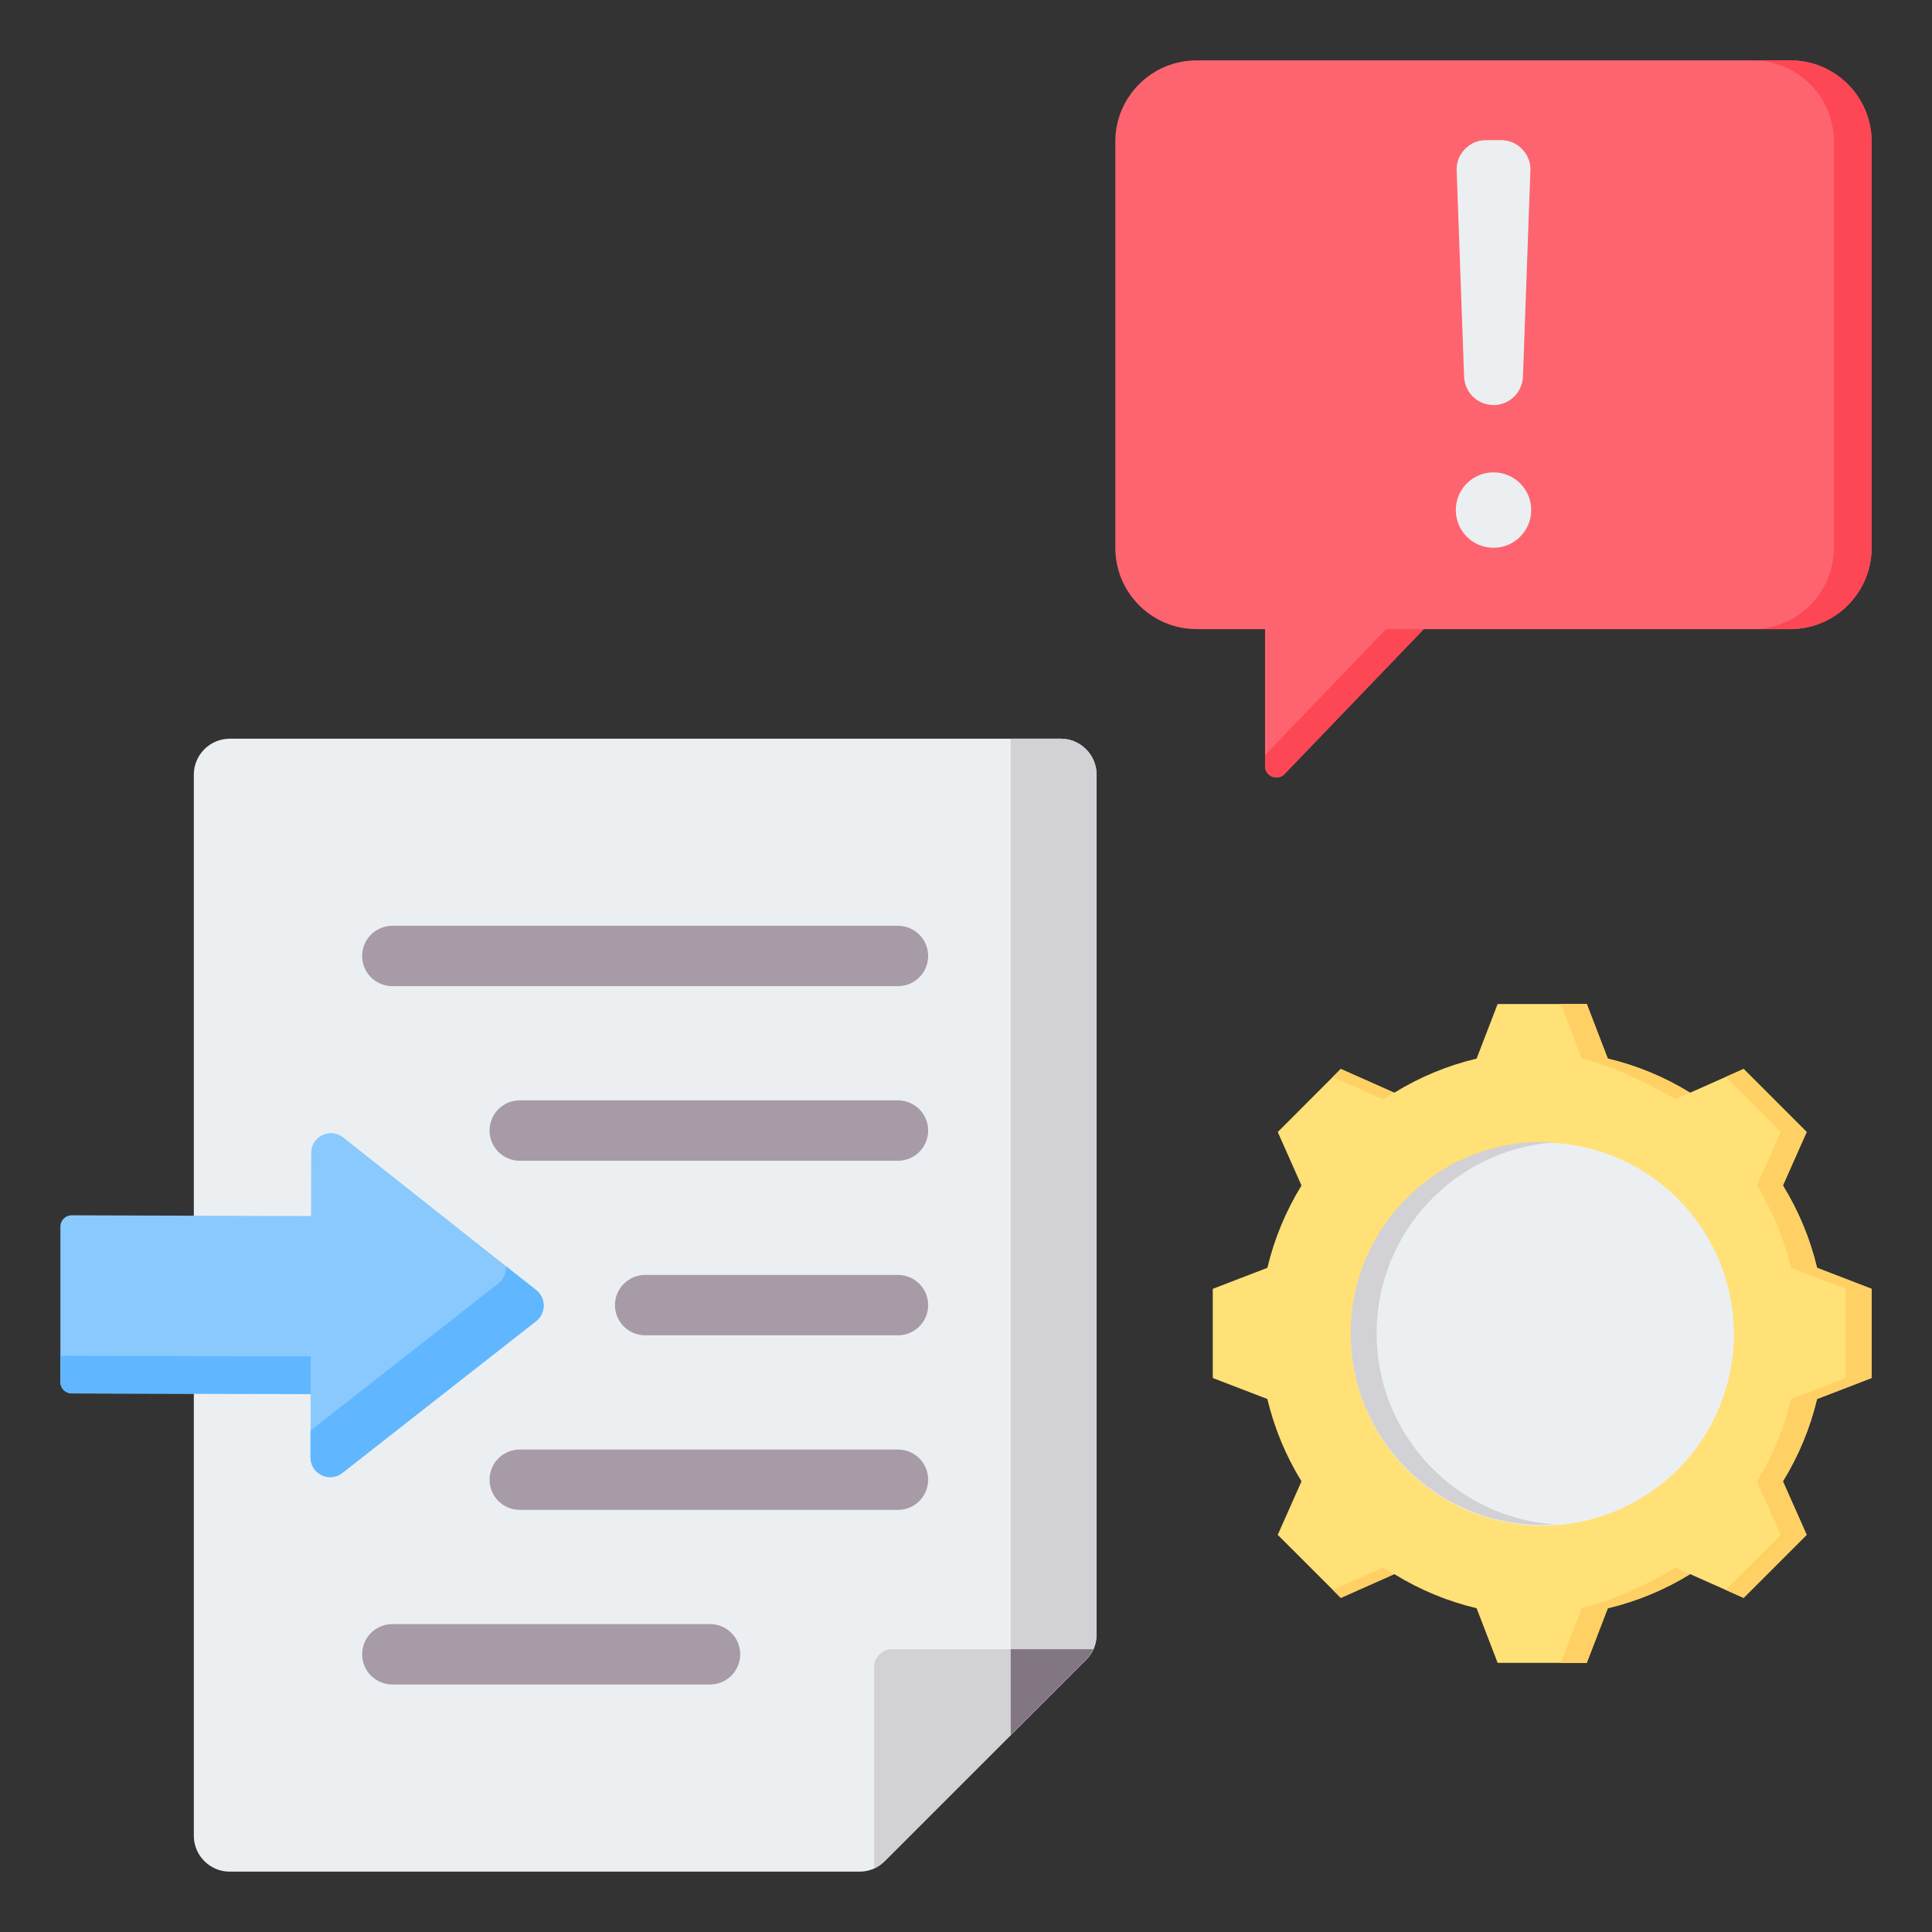 <svg width="70" height="70" viewBox="0 0 70 70" fill="none" xmlns="http://www.w3.org/2000/svg">
<rect x="0" y="0" width="70" height="70" fill="#333333" stroke="none"/>
<path fill-rule="evenodd" clip-rule="evenodd" d="M58.254 38.355C59.307 38.605 60.314 39.023 61.236 39.591L63.175 38.73L65.459 41.014L64.598 42.952C65.166 43.874 65.584 44.882 65.835 45.935L67.812 46.697V49.927L65.835 50.689C65.584 51.742 65.166 52.749 64.598 53.671L65.459 55.61L63.175 57.894L61.237 57.033C60.315 57.602 59.307 58.019 58.254 58.27L57.492 60.248H54.262L53.501 58.27C52.447 58.019 51.44 57.602 50.518 57.033L48.58 57.894L46.295 55.61L47.156 53.672C46.587 52.75 46.17 51.743 45.919 50.689L43.941 49.928V46.697L45.919 45.936C46.17 44.882 46.588 43.875 47.156 42.953L46.295 41.015L48.579 38.73L50.518 39.591C51.44 39.023 52.447 38.606 53.5 38.355L54.262 36.377H57.492L58.254 38.355Z" fill="#FFE177"/>
<path fill-rule="evenodd" clip-rule="evenodd" d="M62.522 39.02L63.173 38.731L65.457 41.015L64.597 42.953C65.165 43.875 65.583 44.882 65.834 45.936L67.811 46.697V49.928L65.833 50.689C65.582 51.743 65.165 52.75 64.597 53.672L65.457 55.61L63.173 57.894L62.522 57.605L64.518 55.61L63.657 53.672C64.225 52.75 64.642 51.743 64.893 50.689L66.871 49.928V46.697L64.894 45.936C64.643 44.882 64.225 43.875 63.657 42.953L64.517 41.015L62.522 39.02ZM48.289 39.02L48.578 38.731L50.516 39.592C50.379 39.667 50.244 39.746 50.11 39.829L48.289 39.02ZM58.252 38.355C59.306 38.606 60.313 39.023 61.235 39.592L60.701 39.829C59.779 39.261 58.366 38.606 57.312 38.355L56.551 36.377H57.491L58.252 38.355ZM50.516 57.033L48.578 57.894L48.289 57.605L50.111 56.796C50.244 56.879 50.38 56.958 50.516 57.033ZM61.236 57.034C60.313 57.602 59.306 58.02 58.252 58.27L57.491 60.248H56.551L57.312 58.27C58.366 58.02 59.779 57.365 60.702 56.797L61.236 57.034Z" fill="#FFD064"/>
<path d="M62.634 49.934C63.516 46.204 61.207 42.466 57.477 41.584C53.748 40.703 50.009 43.011 49.128 46.741C48.246 50.471 50.555 54.209 54.284 55.09C58.014 55.972 61.752 53.663 62.634 49.934Z" fill="#ECEFF1"/>
<path fill-rule="evenodd" clip-rule="evenodd" d="M55.877 41.373C56.035 41.373 56.191 41.379 56.347 41.389C52.734 41.631 49.877 44.638 49.877 48.312C49.877 51.987 52.734 54.993 56.347 55.235C56.19 55.246 56.033 55.251 55.877 55.252C52.044 55.252 48.938 52.145 48.938 48.312C48.937 44.48 52.044 41.373 55.877 41.373Z" fill="#D1D1D6"/>
<path fill-rule="evenodd" clip-rule="evenodd" d="M67.811 19.854V5.126C67.811 3.508 66.491 2.188 64.872 2.188H43.349C41.73 2.188 40.41 3.508 40.41 5.126V19.854C40.41 21.473 41.73 22.793 43.349 22.793H45.835V27.759C45.835 27.93 45.934 28.076 46.093 28.14C46.168 28.171 46.252 28.179 46.332 28.162C46.413 28.145 46.486 28.103 46.542 28.043L51.586 22.793H64.872C66.491 22.793 67.811 21.473 67.811 19.854Z" fill="#FE646F"/>
<path fill-rule="evenodd" clip-rule="evenodd" d="M67.811 19.854V5.126C67.811 3.508 66.491 2.188 64.873 2.188H63.505C65.124 2.188 66.444 3.508 66.444 5.126V19.854C66.444 21.473 65.124 22.793 63.505 22.793H64.873C66.491 22.793 67.811 21.473 67.811 19.854ZM45.836 27.356V27.759C45.836 27.93 45.934 28.076 46.093 28.14C46.169 28.171 46.253 28.179 46.333 28.162C46.413 28.145 46.486 28.103 46.542 28.043L51.586 22.793H50.219L45.836 27.356Z" fill="#FD4755"/>
<path fill-rule="evenodd" clip-rule="evenodd" d="M54.113 17.114C54.867 17.114 55.479 17.726 55.479 18.48C55.479 19.235 54.867 19.847 54.113 19.847C53.358 19.847 52.747 19.235 52.747 18.48C52.747 17.726 53.358 17.114 54.113 17.114ZM54.113 14.676C53.837 14.676 53.572 14.569 53.373 14.377C53.174 14.185 53.057 13.924 53.047 13.648L52.778 6.183C52.767 5.883 52.867 5.62 53.076 5.404C53.285 5.188 53.543 5.078 53.844 5.078H54.383C54.683 5.078 54.942 5.188 55.15 5.404C55.359 5.62 55.459 5.883 55.449 6.183L55.179 13.648C55.169 13.924 55.052 14.185 54.853 14.377C54.655 14.568 54.389 14.676 54.113 14.676ZM8.323 67.813H31.134C31.492 67.813 31.8 67.686 32.053 67.433L39.351 60.135C39.604 59.882 39.732 59.574 39.732 59.216V28.065C39.732 27.349 39.147 26.765 38.432 26.765H8.323C7.608 26.765 7.023 27.349 7.023 28.065V66.514C7.023 67.229 7.607 67.813 8.323 67.813Z" fill="#ECEFF1"/>
<path fill-rule="evenodd" clip-rule="evenodd" d="M36.621 62.861L39.349 60.134C39.602 59.881 39.729 59.573 39.729 59.215V28.064C39.729 27.348 39.145 26.764 38.43 26.764H36.621V62.861Z" fill="#D1D1D6"/>
<path fill-rule="evenodd" clip-rule="evenodd" d="M31.672 67.7C31.814 67.634 31.943 67.544 32.053 67.432L39.35 60.135C39.462 60.025 39.552 59.896 39.618 59.754H32.322C32.15 59.754 31.984 59.823 31.863 59.945C31.741 60.066 31.672 60.231 31.672 60.404V67.7Z" fill="#D1D1D6"/>
<path fill-rule="evenodd" clip-rule="evenodd" d="M36.621 62.862L39.349 60.135C39.46 60.025 39.551 59.896 39.617 59.754H36.621V62.862Z" fill="#837683"/>
<path fill-rule="evenodd" clip-rule="evenodd" d="M14.215 61.032C13.925 61.032 13.647 60.916 13.441 60.711C13.236 60.506 13.121 60.228 13.121 59.938C13.121 59.648 13.236 59.37 13.441 59.164C13.647 58.959 13.925 58.844 14.215 58.844H25.726C26.016 58.844 26.295 58.959 26.5 59.164C26.705 59.37 26.82 59.648 26.82 59.938C26.82 60.228 26.705 60.506 26.5 60.711C26.295 60.916 26.016 61.032 25.726 61.032H14.215ZM14.215 35.73C13.925 35.73 13.647 35.615 13.441 35.41C13.236 35.205 13.121 34.927 13.121 34.637C13.121 34.347 13.236 34.068 13.441 33.863C13.647 33.658 13.925 33.543 14.215 33.543H32.535C32.825 33.543 33.104 33.658 33.309 33.863C33.514 34.068 33.629 34.347 33.629 34.637C33.629 34.927 33.514 35.205 33.309 35.41C33.104 35.615 32.825 35.73 32.535 35.73H14.215ZM18.831 42.056C18.541 42.056 18.262 41.941 18.057 41.735C17.852 41.53 17.737 41.252 17.737 40.962C17.737 40.672 17.852 40.394 18.057 40.189C18.262 39.983 18.541 39.868 18.831 39.868H32.535C32.825 39.868 33.104 39.983 33.309 40.189C33.514 40.394 33.629 40.672 33.629 40.962C33.629 41.252 33.514 41.53 33.309 41.735C33.104 41.941 32.825 42.056 32.535 42.056H18.831ZM23.375 48.381C23.085 48.381 22.807 48.266 22.602 48.061C22.397 47.855 22.281 47.577 22.281 47.287C22.281 46.997 22.397 46.719 22.602 46.514C22.807 46.309 23.085 46.193 23.375 46.193H32.535C32.825 46.193 33.104 46.309 33.309 46.514C33.514 46.719 33.629 46.997 33.629 47.287C33.629 47.577 33.514 47.855 33.309 48.061C33.104 48.266 32.825 48.381 32.535 48.381H23.375ZM18.831 54.706C18.541 54.706 18.262 54.591 18.057 54.386C17.852 54.181 17.737 53.903 17.737 53.612C17.737 53.322 17.852 53.044 18.057 52.839C18.262 52.634 18.541 52.519 18.831 52.519H32.535C32.825 52.519 33.104 52.634 33.309 52.839C33.514 53.044 33.629 53.322 33.629 53.612C33.629 53.903 33.514 54.181 33.309 54.386C33.104 54.591 32.825 54.706 32.535 54.706H18.831Z" fill="#A79BA7"/>
<path fill-rule="evenodd" clip-rule="evenodd" d="M11.276 41.769C11.277 41.172 11.965 40.84 12.434 41.211L19.428 46.744C19.79 47.031 19.789 47.582 19.425 47.867L12.405 53.367C11.934 53.736 11.248 53.401 11.25 52.803L11.255 50.512L2.597 50.486C2.488 50.485 2.384 50.441 2.307 50.365C2.231 50.288 2.188 50.184 2.188 50.075V44.444C2.188 44.331 2.228 44.233 2.308 44.153C2.388 44.073 2.486 44.033 2.599 44.033L11.27 44.06L11.276 41.769Z" fill="#8AC9FE"/>
<path fill-rule="evenodd" clip-rule="evenodd" d="M18.329 45.875L19.428 46.744C19.791 47.031 19.789 47.582 19.425 47.867L12.405 53.367C11.934 53.736 11.248 53.401 11.25 52.803L11.252 51.832L18.058 46.5C18.152 46.427 18.226 46.331 18.273 46.222C18.32 46.113 18.34 45.993 18.329 45.875ZM11.255 50.508L11.258 49.145L2.188 49.121V50.075C2.188 50.184 2.231 50.288 2.307 50.364C2.384 50.441 2.488 50.485 2.597 50.485L11.255 50.508Z" fill="#60B7FF"/>
</svg>
